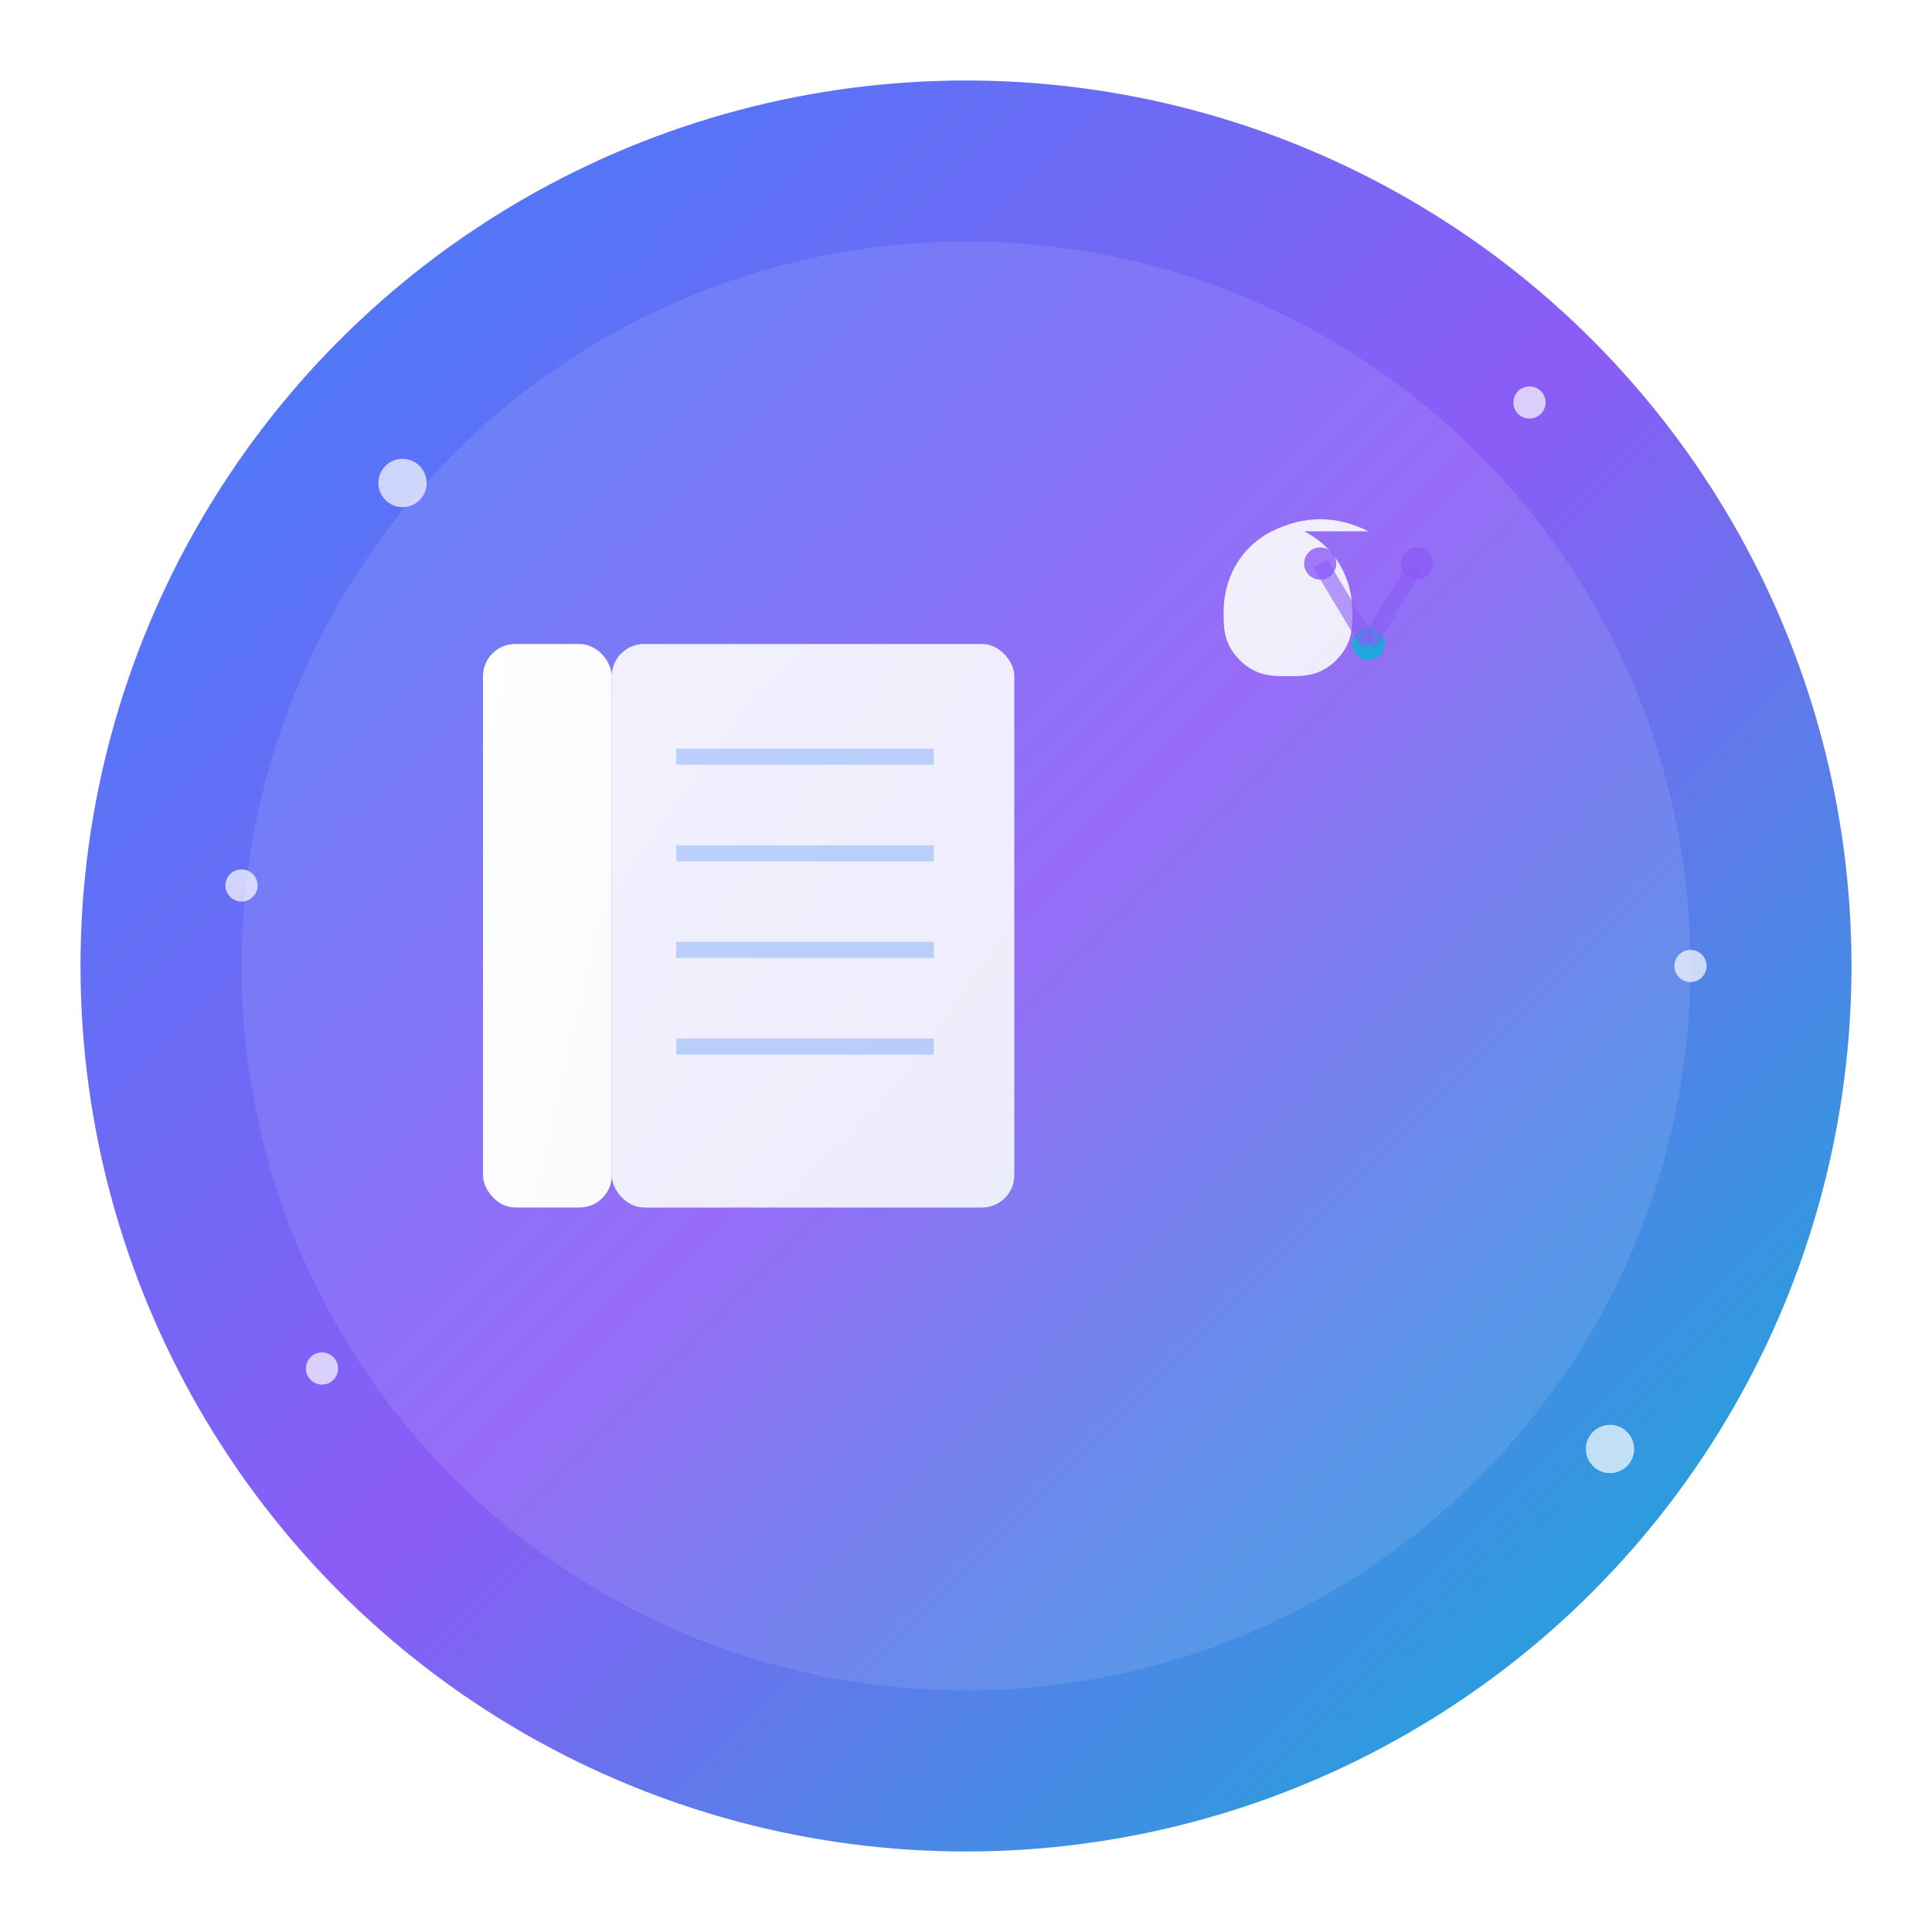 <svg width="120" height="120" viewBox="0 0 120 120" fill="none" xmlns="http://www.w3.org/2000/svg">
  <!-- Background gradient -->
  <defs>
    <linearGradient id="bgGradient" x1="0%" y1="0%" x2="100%" y2="100%">
      <stop offset="0%" style="stop-color:#3B82F6;stop-opacity:1" />
      <stop offset="50%" style="stop-color:#8B5CF6;stop-opacity:1" />
      <stop offset="100%" style="stop-color:#06B6D4;stop-opacity:1" />
    </linearGradient>
    <linearGradient id="textGradient" x1="0%" y1="0%" x2="100%" y2="100%">
      <stop offset="0%" style="stop-color:#FFFFFF;stop-opacity:1" />
      <stop offset="100%" style="stop-color:#F8FAFC;stop-opacity:1" />
    </linearGradient>
    <filter id="glow" x="-50%" y="-50%" width="200%" height="200%">
      <feGaussianBlur stdDeviation="3" result="coloredBlur"/>
      <feMerge>
        <feMergeNode in="coloredBlur"/>
        <feMergeNode in="SourceGraphic"/>
      </feMerge>
    </filter>
  </defs>

  <!-- Main circle background -->
  <circle cx="60" cy="60" r="55" fill="url(#bgGradient)" filter="url(#glow)"/>

  <!-- Inner circle for depth -->
  <circle cx="60" cy="60" r="45" fill="rgba(255,255,255,0.1)"/>

  <!-- Book icon representing courses -->
  <g transform="translate(30, 35)">
    <!-- Book spine -->
    <rect x="0" y="5" width="8" height="35" rx="2" fill="url(#textGradient)"/>
    <!-- Book pages -->
    <rect x="8" y="5" width="25" height="35" rx="2" fill="url(#textGradient)" opacity="0.9"/>
    <!-- Book lines -->
    <line x1="12" y1="12" x2="28" y2="12" stroke="rgba(59,130,246,0.3)" stroke-width="1"/>
    <line x1="12" y1="18" x2="28" y2="18" stroke="rgba(59,130,246,0.3)" stroke-width="1"/>
    <line x1="12" y1="24" x2="28" y2="24" stroke="rgba(59,130,246,0.3)" stroke-width="1"/>
    <line x1="12" y1="30" x2="28" y2="30" stroke="rgba(59,130,246,0.3)" stroke-width="1"/>
  </g>

  <!-- AI brain/spark icon -->
  <g transform="translate(70, 25)">
    <!-- Brain outline -->
    <path d="M15 8c-2-1-4-1-6 0s-3 3-3 5c0 1 0 2 1 3c1 1 2 1 3 1s2 0 3-1c1-1 1-2 1-3c0-2-1-4-3-5z" fill="url(#textGradient)" opacity="0.9"/>
    <!-- Neural connections -->
    <circle cx="12" cy="10" r="1" fill="rgba(139,92,246,0.8)"/>
    <circle cx="18" cy="10" r="1" fill="rgba(139,92,246,0.8)"/>
    <circle cx="15" cy="15" r="1" fill="rgba(6,182,212,0.8)"/>
    <!-- Connection lines -->
    <line x1="12" y1="10" x2="15" y2="15" stroke="rgba(139,92,246,0.6)" stroke-width="1"/>
    <line x1="18" y1="10" x2="15" y2="15" stroke="rgba(139,92,246,0.6)" stroke-width="1"/>
  </g>

  <!-- Spark particles around the logo -->
  <g opacity="0.7">
    <circle cx="25" cy="30" r="1.5" fill="#FFFFFF"/>
    <circle cx="95" cy="25" r="1" fill="#FFFFFF"/>
    <circle cx="20" cy="85" r="1" fill="#FFFFFF"/>
    <circle cx="100" cy="90" r="1.5" fill="#FFFFFF"/>
    <circle cx="15" cy="55" r="1" fill="#FFFFFF"/>
    <circle cx="105" cy="60" r="1" fill="#FFFFFF"/>
  </g>
</svg>
